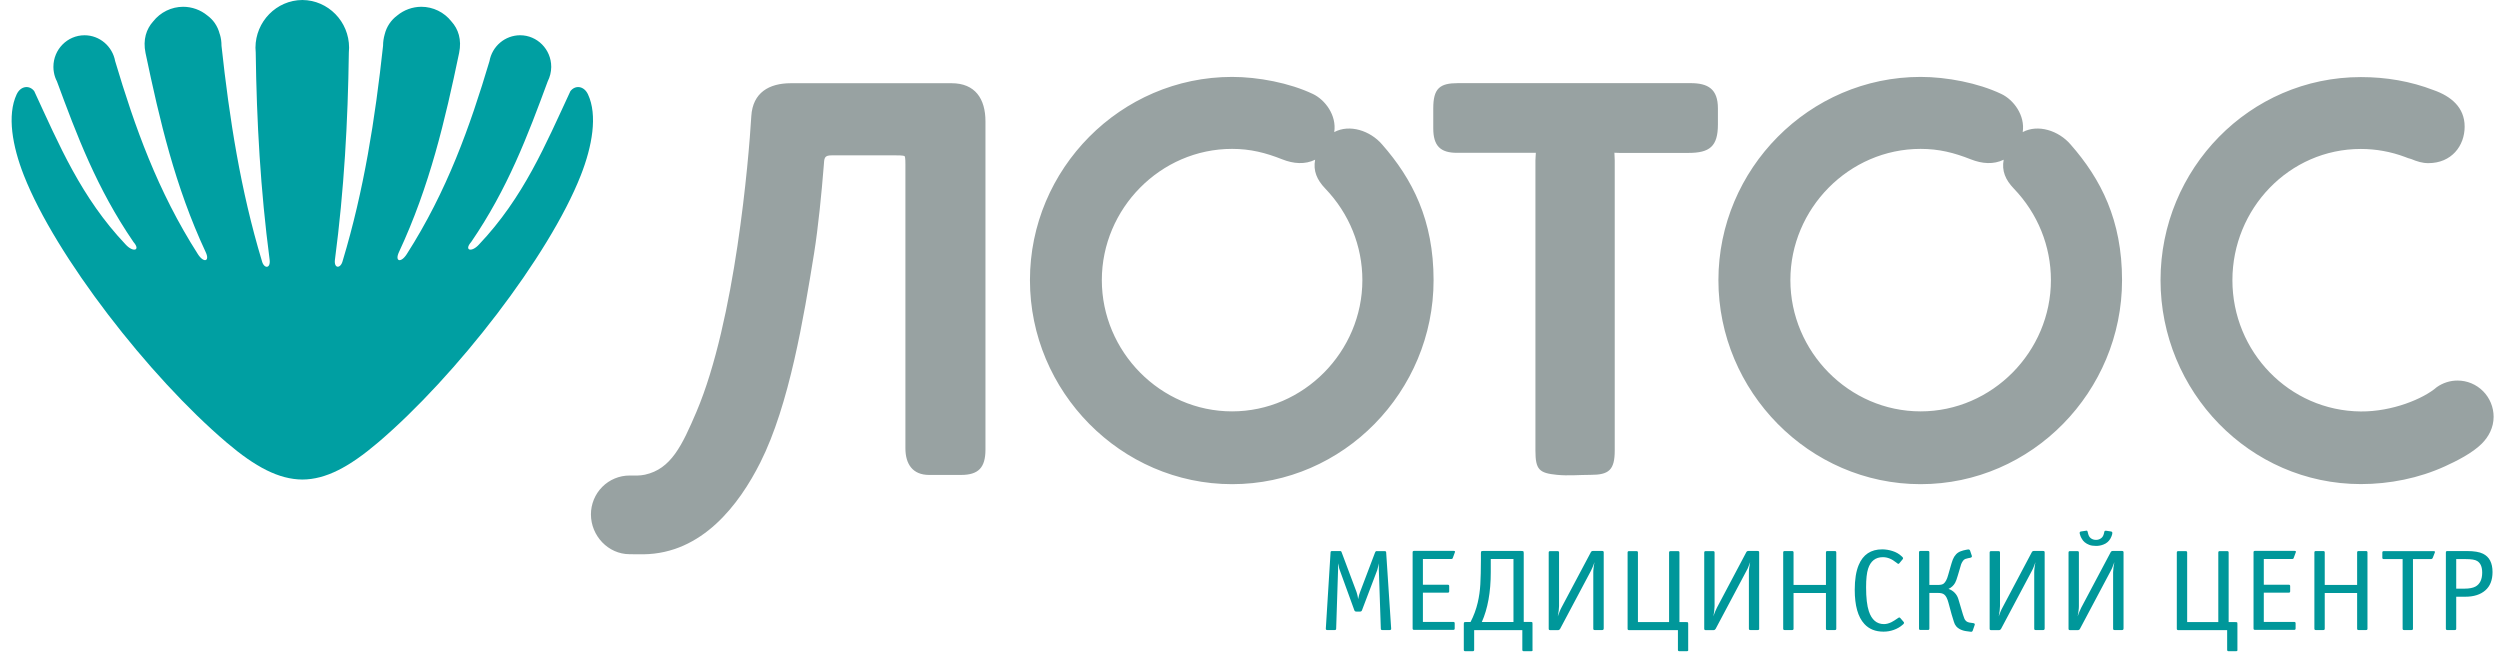 <svg width="271" height="71" viewBox="0 0 271 71" fill="none" xmlns="http://www.w3.org/2000/svg">
<path fill-rule="evenodd" clip-rule="evenodd" d="M150.803 68.152C150.803 68.253 150.749 68.298 150.64 68.298H149.844C149.735 68.298 149.681 68.253 149.681 68.152L149.464 61.717V61.39C149.464 61.279 149.473 61.17 149.482 61.061L149.292 61.799L147.637 66.158C147.6 66.249 147.537 66.295 147.429 66.295H147.02C146.921 66.295 146.849 66.249 146.812 66.158L145.229 61.799C145.181 61.679 145.147 61.553 145.129 61.425C145.102 61.289 145.084 61.172 145.066 61.061C145.053 61.158 145.046 61.255 145.048 61.353V61.717L144.84 68.152C144.84 68.253 144.785 68.298 144.677 68.298H143.88C143.772 68.298 143.718 68.253 143.718 68.152L144.233 59.878C144.233 59.777 144.288 59.733 144.396 59.733H145.283C145.355 59.733 145.411 59.778 145.437 59.878L147.048 64.174C147.076 64.247 147.111 64.365 147.148 64.529C147.184 64.694 147.211 64.829 147.219 64.947C147.252 64.792 147.289 64.638 147.329 64.484C147.355 64.383 147.392 64.284 147.429 64.184L149.057 59.887C149.094 59.787 149.148 59.741 149.211 59.741H150.097C150.207 59.741 150.261 59.787 150.261 59.887L150.803 68.152ZM157.717 59.85L157.482 60.488C157.463 60.56 157.4 60.597 157.301 60.597H154.243V63.383H156.93C157.038 63.383 157.093 63.428 157.093 63.529V64.102C157.093 64.202 157.038 64.247 156.93 64.247H154.243V67.415H157.527C157.636 67.415 157.69 67.46 157.69 67.56V68.133C157.69 68.235 157.636 68.279 157.527 68.279H153.292C153.184 68.279 153.128 68.234 153.128 68.133V59.859C153.128 59.76 153.184 59.715 153.292 59.715H157.582C157.708 59.733 157.753 59.769 157.717 59.85ZM166.141 70.446C166.141 70.546 166.087 70.592 165.979 70.592H165.182C165.074 70.592 165.02 70.546 165.02 70.446V68.307H159.799V70.446C159.799 70.546 159.745 70.592 159.635 70.592H158.84C158.73 70.592 158.676 70.546 158.676 70.446V67.652C158.676 67.56 158.686 67.497 158.703 67.469C158.721 67.442 158.803 67.423 158.948 67.423H159.409C159.755 66.758 160.016 66.052 160.187 65.321C160.338 64.666 160.432 63.999 160.468 63.328C160.505 62.599 160.531 61.743 160.531 60.77V59.978C160.531 59.852 160.55 59.769 160.585 59.75C160.656 59.727 160.73 59.718 160.803 59.724H164.902C164.973 59.719 165.043 59.728 165.11 59.75C165.156 59.769 165.173 59.842 165.173 59.97V67.415H165.853C165.996 67.415 166.078 67.423 166.096 67.451C166.115 67.478 166.124 67.543 166.124 67.641V70.446H166.141ZM164.06 67.423V60.597H161.599V62.017C161.599 64.184 161.274 65.977 160.631 67.423H164.06ZM173.834 68.152C173.834 68.253 173.78 68.298 173.671 68.298H172.875C172.766 68.298 172.712 68.253 172.712 68.152V62.045C172.712 61.899 172.721 61.734 172.748 61.544C172.766 61.353 172.802 61.151 172.847 60.934C172.784 61.089 172.721 61.251 172.667 61.416C172.606 61.572 172.536 61.724 172.459 61.873L169.11 68.179C169.056 68.261 168.984 68.306 168.893 68.306H168.042C167.934 68.306 167.88 68.261 167.88 68.161V59.887C167.88 59.787 167.934 59.741 168.042 59.741H168.839C168.947 59.741 169.001 59.787 169.001 59.887V65.703C169.001 65.849 168.984 66.013 168.965 66.204C168.938 66.395 168.911 66.597 168.865 66.814C168.92 66.659 168.984 66.497 169.047 66.332C169.11 66.167 169.183 66.013 169.255 65.875L172.459 59.842C172.48 59.805 172.511 59.775 172.547 59.754C172.584 59.734 172.625 59.723 172.667 59.724H173.68C173.789 59.724 173.843 59.769 173.843 59.87V68.152H173.834ZM183.01 70.446C183.01 70.546 182.955 70.592 182.846 70.592H182.051C181.941 70.592 181.887 70.546 181.887 70.446V68.307H176.593C176.485 68.307 176.431 68.261 176.431 68.161V59.887C176.431 59.787 176.485 59.741 176.593 59.741H177.39C177.498 59.741 177.552 59.787 177.552 59.887V67.433H180.928V59.887C180.928 59.787 180.982 59.741 181.092 59.741H181.887C181.996 59.741 182.051 59.787 182.051 59.887V67.433H182.729C182.874 67.433 182.955 67.442 182.974 67.469C182.991 67.497 183 67.56 183 67.66V70.446H183.01ZM190.702 68.151C190.702 68.252 190.647 68.298 190.539 68.298H189.742C189.634 68.298 189.58 68.253 189.58 68.152V62.045C189.58 61.899 189.589 61.734 189.615 61.544C189.643 61.353 189.671 61.151 189.715 60.934C189.652 61.089 189.589 61.251 189.534 61.416C189.478 61.576 189.406 61.729 189.318 61.873L185.969 68.179C185.914 68.261 185.843 68.306 185.752 68.306H184.901C184.793 68.306 184.738 68.261 184.738 68.161V59.887C184.738 59.787 184.793 59.741 184.901 59.741H185.698C185.806 59.741 185.86 59.787 185.86 59.887V65.703C185.86 65.849 185.843 66.013 185.824 66.204C185.806 66.395 185.769 66.597 185.724 66.814C185.778 66.659 185.843 66.497 185.906 66.332C185.977 66.167 186.05 66.013 186.114 65.875L189.308 59.842C189.329 59.805 189.359 59.775 189.396 59.755C189.432 59.734 189.474 59.723 189.516 59.724H190.53C190.639 59.724 190.693 59.769 190.693 59.87V68.152H190.702V68.151ZM199.053 68.151C199.053 68.252 198.999 68.298 198.891 68.298H198.094C197.986 68.298 197.932 68.253 197.932 68.152V64.284H194.421V68.151C194.421 68.252 194.367 68.298 194.257 68.298H193.462C193.354 68.298 193.298 68.253 193.298 68.152V59.878C193.298 59.777 193.354 59.733 193.462 59.733H194.257C194.367 59.733 194.421 59.778 194.421 59.878V63.409H197.932V59.878C197.932 59.777 197.986 59.733 198.094 59.733H198.891C198.999 59.733 199.053 59.778 199.053 59.878V68.152V68.151ZM206.393 67.515C206.393 67.56 206.376 67.597 206.339 67.641C206.301 67.683 206.258 67.72 206.212 67.752C205.949 67.98 205.642 68.152 205.289 68.279C204.936 68.406 204.565 68.471 204.176 68.471C203.299 68.471 202.61 68.198 202.095 67.634C201.398 66.878 201.054 65.648 201.054 63.929C201.054 62.819 201.199 61.926 201.48 61.253C201.95 60.114 202.801 59.55 204.031 59.55C204.402 59.55 204.773 59.613 205.153 59.733C205.525 59.85 205.85 60.033 206.112 60.278C206.157 60.316 206.194 60.351 206.239 60.397C206.273 60.438 206.292 60.489 206.294 60.543L206.248 60.624L205.878 61.07C205.841 61.08 205.813 61.098 205.813 61.107L205.787 61.133C205.759 61.133 205.678 61.079 205.542 60.97C205.072 60.588 204.592 60.397 204.104 60.397C203.308 60.397 202.773 60.815 202.502 61.652C202.357 62.098 202.284 62.773 202.284 63.655C202.284 64.794 202.384 65.659 202.583 66.258C202.89 67.188 203.442 67.652 204.221 67.652C204.466 67.652 204.728 67.588 205.018 67.451C205.229 67.341 205.431 67.217 205.624 67.079C205.677 67.04 205.731 67.004 205.787 66.969C205.832 66.951 205.859 66.931 205.878 66.924L205.986 66.987L206.33 67.388C206.375 67.415 206.393 67.46 206.393 67.515ZM214.058 67.743L213.85 68.344C213.814 68.443 213.75 68.488 213.669 68.488C213.582 68.472 213.494 68.46 213.406 68.453L213.198 68.425C212.933 68.397 212.675 68.32 212.438 68.197C212.294 68.122 212.164 68.021 212.058 67.898C211.939 67.754 211.853 67.586 211.804 67.406C211.741 67.196 211.659 66.942 211.56 66.615L211.216 65.349C211.098 64.893 210.945 64.594 210.754 64.448C210.609 64.33 210.384 64.274 210.076 64.274H209.143V68.144C209.143 68.244 209.089 68.288 208.981 68.288H208.184C208.076 68.288 208.022 68.244 208.022 68.144V59.868C208.022 59.767 208.076 59.722 208.184 59.722H208.981C209.089 59.722 209.143 59.768 209.143 59.868V63.408H210.076C210.356 63.408 210.565 63.364 210.691 63.264C210.89 63.108 211.053 62.807 211.18 62.334L211.443 61.415C211.514 61.157 211.596 60.902 211.687 60.651C211.768 60.441 211.888 60.25 212.04 60.086C212.175 59.941 212.348 59.831 212.538 59.759C212.734 59.685 212.937 59.63 213.144 59.594L213.298 59.568C213.433 59.54 213.524 59.586 213.56 59.694L213.75 60.259C213.777 60.368 213.714 60.432 213.56 60.468L213.352 60.506C213.241 60.527 213.132 60.557 213.026 60.596C212.926 60.641 212.841 60.714 212.781 60.805C212.706 60.913 212.642 61.029 212.592 61.151C212.535 61.323 212.484 61.496 212.438 61.671L212.23 62.371C212.121 62.753 212.021 63.026 211.932 63.181C211.77 63.472 211.519 63.702 211.216 63.837C211.469 63.919 211.699 64.062 211.886 64.254C212.072 64.445 212.209 64.68 212.285 64.937L212.791 66.64C212.845 66.812 212.891 66.949 212.936 67.049C212.971 67.143 213.027 67.227 213.099 67.295C213.162 67.359 213.225 67.404 213.307 67.432C213.402 67.471 213.503 67.496 213.606 67.504L213.868 67.541C214.039 67.559 214.103 67.634 214.058 67.743ZM221.632 68.152C221.632 68.253 221.578 68.298 221.47 68.298H220.673C220.556 68.298 220.51 68.253 220.51 68.152V62.045C220.51 61.899 220.519 61.734 220.546 61.544C220.565 61.353 220.6 61.151 220.645 60.934C220.582 61.089 220.519 61.251 220.465 61.416C220.401 61.581 220.338 61.734 220.257 61.873L216.908 68.179C216.854 68.261 216.782 68.306 216.691 68.306H215.84C215.732 68.306 215.678 68.261 215.678 68.161V59.887C215.678 59.787 215.732 59.741 215.84 59.741H216.637C216.745 59.741 216.8 59.787 216.8 59.887V65.703C216.8 65.849 216.782 66.013 216.763 66.204C216.737 66.395 216.709 66.597 216.663 66.814C216.718 66.659 216.782 66.497 216.845 66.332C216.917 66.167 216.981 66.013 217.062 65.875L220.257 59.842C220.278 59.805 220.309 59.775 220.345 59.754C220.382 59.734 220.423 59.723 220.465 59.724H221.478C221.587 59.724 221.641 59.769 221.641 59.87V68.152H221.632ZM228.979 57.785L228.944 57.975C228.899 58.121 228.836 58.267 228.763 58.394C228.592 58.69 228.323 58.916 228.003 59.03C227.749 59.13 227.478 59.18 227.206 59.177C226.917 59.177 226.664 59.141 226.465 59.059C226.288 58.992 226.123 58.896 225.976 58.777C225.846 58.668 225.739 58.535 225.659 58.385C225.58 58.258 225.519 58.12 225.478 57.975L225.432 57.785C225.432 57.684 225.478 57.63 225.577 57.611L226.075 57.539L226.166 57.52C226.238 57.52 226.283 57.558 226.301 57.639L226.346 57.83C226.401 58.075 226.51 58.248 226.664 58.358C226.818 58.467 226.998 58.523 227.206 58.523C227.397 58.526 227.584 58.468 227.74 58.358C227.903 58.249 228.011 58.075 228.066 57.83L228.111 57.639C228.13 57.548 228.202 57.513 228.347 57.538L228.836 57.611C228.935 57.63 228.979 57.685 228.979 57.785ZM230.183 68.152C230.183 68.253 230.129 68.298 230.021 68.298H229.224C229.116 68.298 229.061 68.253 229.061 68.152V62.045C229.061 61.899 229.079 61.734 229.098 61.544C229.124 61.353 229.152 61.151 229.197 60.934C229.131 61.093 229.071 61.254 229.016 61.416C228.953 61.581 228.89 61.734 228.808 61.873L225.46 68.179C225.438 68.217 225.406 68.249 225.368 68.272C225.33 68.294 225.286 68.306 225.242 68.306H224.393C224.283 68.306 224.229 68.261 224.229 68.161V59.887C224.229 59.787 224.283 59.741 224.393 59.741H225.188C225.296 59.741 225.352 59.787 225.352 59.887V65.703C225.352 65.849 225.342 66.013 225.315 66.204C225.296 66.395 225.261 66.597 225.216 66.814C225.27 66.659 225.333 66.497 225.396 66.332C225.469 66.167 225.541 66.013 225.605 65.875L228.808 59.842C228.829 59.805 228.86 59.775 228.896 59.755C228.933 59.734 228.974 59.723 229.016 59.724H230.029C230.138 59.724 230.192 59.769 230.192 59.87V68.152H230.183ZM242.545 70.446C242.545 70.546 242.49 70.592 242.382 70.592H241.585C241.477 70.592 241.423 70.546 241.423 70.446V68.307H236.129C236.02 68.307 235.966 68.261 235.966 68.161V59.887C235.966 59.787 236.02 59.741 236.129 59.741H236.925C237.034 59.741 237.088 59.787 237.088 59.887V67.433H240.464V59.887C240.464 59.787 240.518 59.741 240.626 59.741H241.423C241.531 59.741 241.585 59.787 241.585 59.887V67.433H242.265C242.41 67.433 242.49 67.442 242.509 67.469C242.527 67.497 242.536 67.56 242.536 67.66V70.446H242.545ZM248.871 59.85L248.635 60.488C248.617 60.56 248.553 60.597 248.454 60.597H245.396V63.383H248.092C248.2 63.383 248.254 63.428 248.254 63.529V64.102C248.254 64.202 248.2 64.247 248.092 64.247H245.396V67.415H248.68C248.789 67.415 248.843 67.46 248.843 67.56V68.133C248.843 68.235 248.789 68.279 248.68 68.279H244.445C244.337 68.279 244.283 68.234 244.283 68.133V59.859C244.283 59.76 244.337 59.715 244.445 59.715H248.735C248.861 59.733 248.906 59.769 248.871 59.85ZM256.634 68.152C256.634 68.253 256.58 68.298 256.471 68.298H255.675C255.566 68.298 255.512 68.253 255.512 68.152V64.284H252.002V68.151C252.002 68.252 251.948 68.298 251.838 68.298H251.043C250.933 68.298 250.879 68.253 250.879 68.152V59.878C250.879 59.777 250.933 59.733 251.043 59.733H251.838C251.948 59.733 252.002 59.778 252.002 59.878V63.409H255.512V59.878C255.512 59.777 255.566 59.733 255.675 59.733H256.471C256.58 59.733 256.634 59.778 256.634 59.878V68.152ZM263.928 59.915L263.712 60.469C263.675 60.56 263.602 60.606 263.493 60.606H261.566V68.152C261.566 68.253 261.512 68.298 261.404 68.298H260.607C260.499 68.298 260.444 68.253 260.444 68.152V60.606H258.409C258.299 60.606 258.245 60.56 258.245 60.46V59.887C258.245 59.787 258.299 59.741 258.409 59.741H263.792C263.883 59.741 263.937 59.76 263.946 59.805C263.955 59.833 263.946 59.878 263.928 59.915ZM270.19 62.007C270.19 62.882 269.928 63.546 269.403 64.001C268.878 64.457 268.155 64.685 267.241 64.685H266.254V68.152C266.254 68.253 266.2 68.298 266.091 68.298H265.295C265.186 68.298 265.132 68.253 265.132 68.152V59.878C265.132 59.777 265.186 59.733 265.295 59.733H267.412C268.19 59.733 268.779 59.833 269.159 60.024C269.846 60.36 270.19 61.025 270.19 62.007ZM269.069 62.072C269.069 61.444 268.887 61.035 268.534 60.817C268.3 60.669 267.891 60.606 267.304 60.606H266.254V63.81H267.141C267.674 63.81 268.073 63.729 268.344 63.582C268.824 63.319 269.069 62.808 269.069 62.072Z" fill="#00979A"/>
<path fill-rule="evenodd" clip-rule="evenodd" d="M138.985 17.268C137.184 16.558 135.555 16.139 133.555 16.139C125.79 16.139 119.438 22.62 119.438 30.365C119.438 38.112 125.79 44.593 133.555 44.593C141.319 44.593 147.681 38.112 147.681 30.365C147.681 26.68 146.26 23.147 143.654 20.435C142.75 19.488 142.333 18.523 142.56 17.313C141.464 17.85 140.215 17.76 138.985 17.268ZM133.555 8.337C136.378 8.337 139.782 8.984 142.315 10.186C143.645 10.813 144.912 12.506 144.632 14.319C146.288 13.435 148.523 14.154 149.817 15.655C153.111 19.406 155.4 23.858 155.4 30.375C155.4 42.426 145.636 52.484 133.565 52.484C121.492 52.484 111.647 42.435 111.647 30.374C111.638 18.314 121.483 8.337 133.555 8.337ZM213.623 17.267C211.822 16.557 210.194 16.139 208.193 16.139C200.429 16.139 194.077 22.62 194.077 30.365C194.077 38.112 200.429 44.593 208.193 44.593C215.958 44.593 222.319 38.112 222.319 30.365C222.319 26.68 220.899 23.147 218.292 20.435C217.388 19.488 216.971 18.523 217.198 17.313C216.103 17.85 214.862 17.759 213.623 17.267ZM208.193 8.337C211.017 8.337 214.42 8.984 216.945 10.186C218.275 10.813 219.541 12.506 219.262 14.319C220.917 13.435 223.153 14.154 224.446 15.655C227.741 19.406 230.03 23.858 230.03 30.375C230.03 42.426 220.266 52.484 208.193 52.484C196.122 52.484 186.276 42.435 186.276 30.374C186.276 18.314 196.122 8.337 208.193 8.337ZM104.181 51.483H100.715C98.933 51.483 98.146 50.309 98.146 48.588V17.859C98.146 17.687 98.155 17.077 98.064 16.931C97.91 16.829 97.241 16.84 97.059 16.84H90.155C89.314 16.84 89.359 17.149 89.295 17.977C89.068 20.826 88.699 24.64 88.246 27.462C87.133 34.353 85.567 43.892 82.418 50.136C80.12 54.706 76.111 60.013 69.75 60.085C69.251 60.094 68.744 60.075 68.246 60.075C65.93 60.075 64.057 58.082 64.057 55.76C64.056 55.207 64.165 54.659 64.375 54.147C64.585 53.636 64.894 53.171 65.283 52.78C65.672 52.389 66.134 52.078 66.643 51.867C67.151 51.655 67.696 51.547 68.246 51.547C68.835 51.547 69.315 51.583 69.912 51.456C72.744 50.836 73.93 48.307 75.504 44.62C79.685 34.771 81.169 17.259 81.441 12.597C81.595 10.031 83.377 9.021 85.73 9.021H103.15C105.702 9.021 106.824 10.704 106.824 13.154V48.762C106.815 50.681 106.073 51.483 104.181 51.483ZM255.92 8.356C258.643 8.356 261.296 8.801 263.82 9.776C265.683 10.432 267.168 11.633 267.168 13.726C267.168 15.811 265.747 17.685 263.232 17.685C262.571 17.685 261.982 17.495 261.376 17.24C261.145 17.182 260.918 17.106 260.698 17.012C259.166 16.439 257.545 16.146 255.911 16.147C248.146 16.147 241.993 22.629 241.993 30.374C241.993 38.121 248.146 44.538 255.911 44.602C259.313 44.629 262.706 43.228 264.154 41.962C264.812 41.498 265.596 41.25 266.399 41.252C266.913 41.252 267.421 41.353 267.896 41.55C268.37 41.748 268.801 42.038 269.164 42.403C269.527 42.768 269.815 43.202 270.011 43.679C270.208 44.156 270.308 44.667 270.308 45.184C270.308 46.331 269.783 47.333 269.032 48.087C268.019 49.108 266.272 49.989 265.023 50.554C262.209 51.838 259.033 52.475 255.92 52.475C243.848 52.475 234.202 42.417 234.202 30.365C234.202 18.314 243.848 8.356 255.92 8.356ZM175.002 16.557C175.01 16.849 175.037 17.186 175.037 17.394V48.824C175.037 50.964 174.395 51.474 172.431 51.474C171.21 51.474 170.006 51.592 168.784 51.474C166.848 51.283 166.44 50.918 166.44 48.834V17.404C166.44 17.186 166.477 16.859 166.486 16.567H157.952C156.134 16.567 155.365 15.819 155.365 13.899V11.752C155.365 9.584 156.061 9.012 158.043 9.012H183.254C185.155 9.012 186.222 9.648 186.222 11.751V13.49C186.222 15.884 185.317 16.576 183.028 16.576H175.544C175.363 16.564 175.182 16.558 175.002 16.557Z" fill="#98A2A2"/>
<path fill-rule="evenodd" clip-rule="evenodd" d="M32.772 0C35.574 0.018 37.841 2.333 37.841 5.172C37.841 5.347 37.832 5.52 37.815 5.686C37.714 13.191 37.298 20.595 36.309 28.136C36.172 29.147 36.935 29.156 37.153 28.256C39.456 20.613 40.662 12.888 41.524 4.96V4.951C41.524 4.529 41.587 4.124 41.696 3.739L41.706 3.701C41.909 2.89 42.386 2.176 43.057 1.681C43.796 1.071 44.723 0.737 45.679 0.735C46.305 0.737 46.923 0.88 47.487 1.155C48.05 1.43 48.545 1.83 48.933 2.324C49.677 3.142 50.068 4.289 49.768 5.741C48.244 13.035 46.585 20.172 43.247 27.327C42.766 28.357 43.464 28.541 44.099 27.539C48.462 20.714 50.937 13.742 53.061 6.623C53.201 5.84 53.61 5.13 54.217 4.618C54.823 4.106 55.589 3.824 56.38 3.821C58.239 3.821 59.753 5.355 59.753 7.238V7.276C59.746 7.813 59.615 8.341 59.373 8.819C57.205 14.688 55.055 20.42 51.074 26.235C50.267 27.152 51.119 27.392 51.918 26.51C56.771 21.394 59.137 15.671 61.83 9.884C62.347 9.205 63.291 9.287 63.735 10.224C64.796 12.483 64.198 15.855 62.955 19.014C59.526 27.741 49.415 40.793 40.98 47.968C37.85 50.632 35.312 51.973 32.772 51.982C30.232 51.964 27.692 50.632 24.564 47.968C16.128 40.793 6.017 27.741 2.589 19.014C1.346 15.855 0.747 12.485 1.807 10.224C2.252 9.286 3.205 9.205 3.713 9.884C6.398 15.671 8.774 21.394 13.625 26.51C14.432 27.392 15.276 27.154 14.47 26.235C10.487 20.42 8.339 14.688 6.171 8.818C6.01 8.513 5.9 8.184 5.843 7.844C5.807 7.657 5.79 7.466 5.79 7.275V7.239C5.79 5.357 7.304 3.823 9.163 3.823C10.814 3.823 12.193 5.035 12.483 6.625C14.606 13.744 17.081 20.715 21.444 27.54C22.079 28.542 22.777 28.348 22.296 27.329C18.958 20.173 17.308 13.036 15.775 5.742C15.476 4.29 15.866 3.143 16.601 2.325C16.99 1.831 17.484 1.431 18.048 1.155C18.612 0.88 19.23 0.737 19.857 0.735C20.813 0.737 21.739 1.071 22.479 1.681C23.104 2.14 23.593 2.802 23.82 3.702L23.839 3.739C23.956 4.124 24.01 4.529 24.01 4.951V4.96C24.872 12.888 26.077 20.613 28.381 28.256C28.599 29.165 29.361 29.156 29.226 28.136C28.236 20.595 27.819 13.191 27.72 5.686C27.702 5.515 27.693 5.344 27.693 5.172C27.702 2.333 29.97 0.018 32.772 0Z" fill="#009FA2"/>
</svg>
